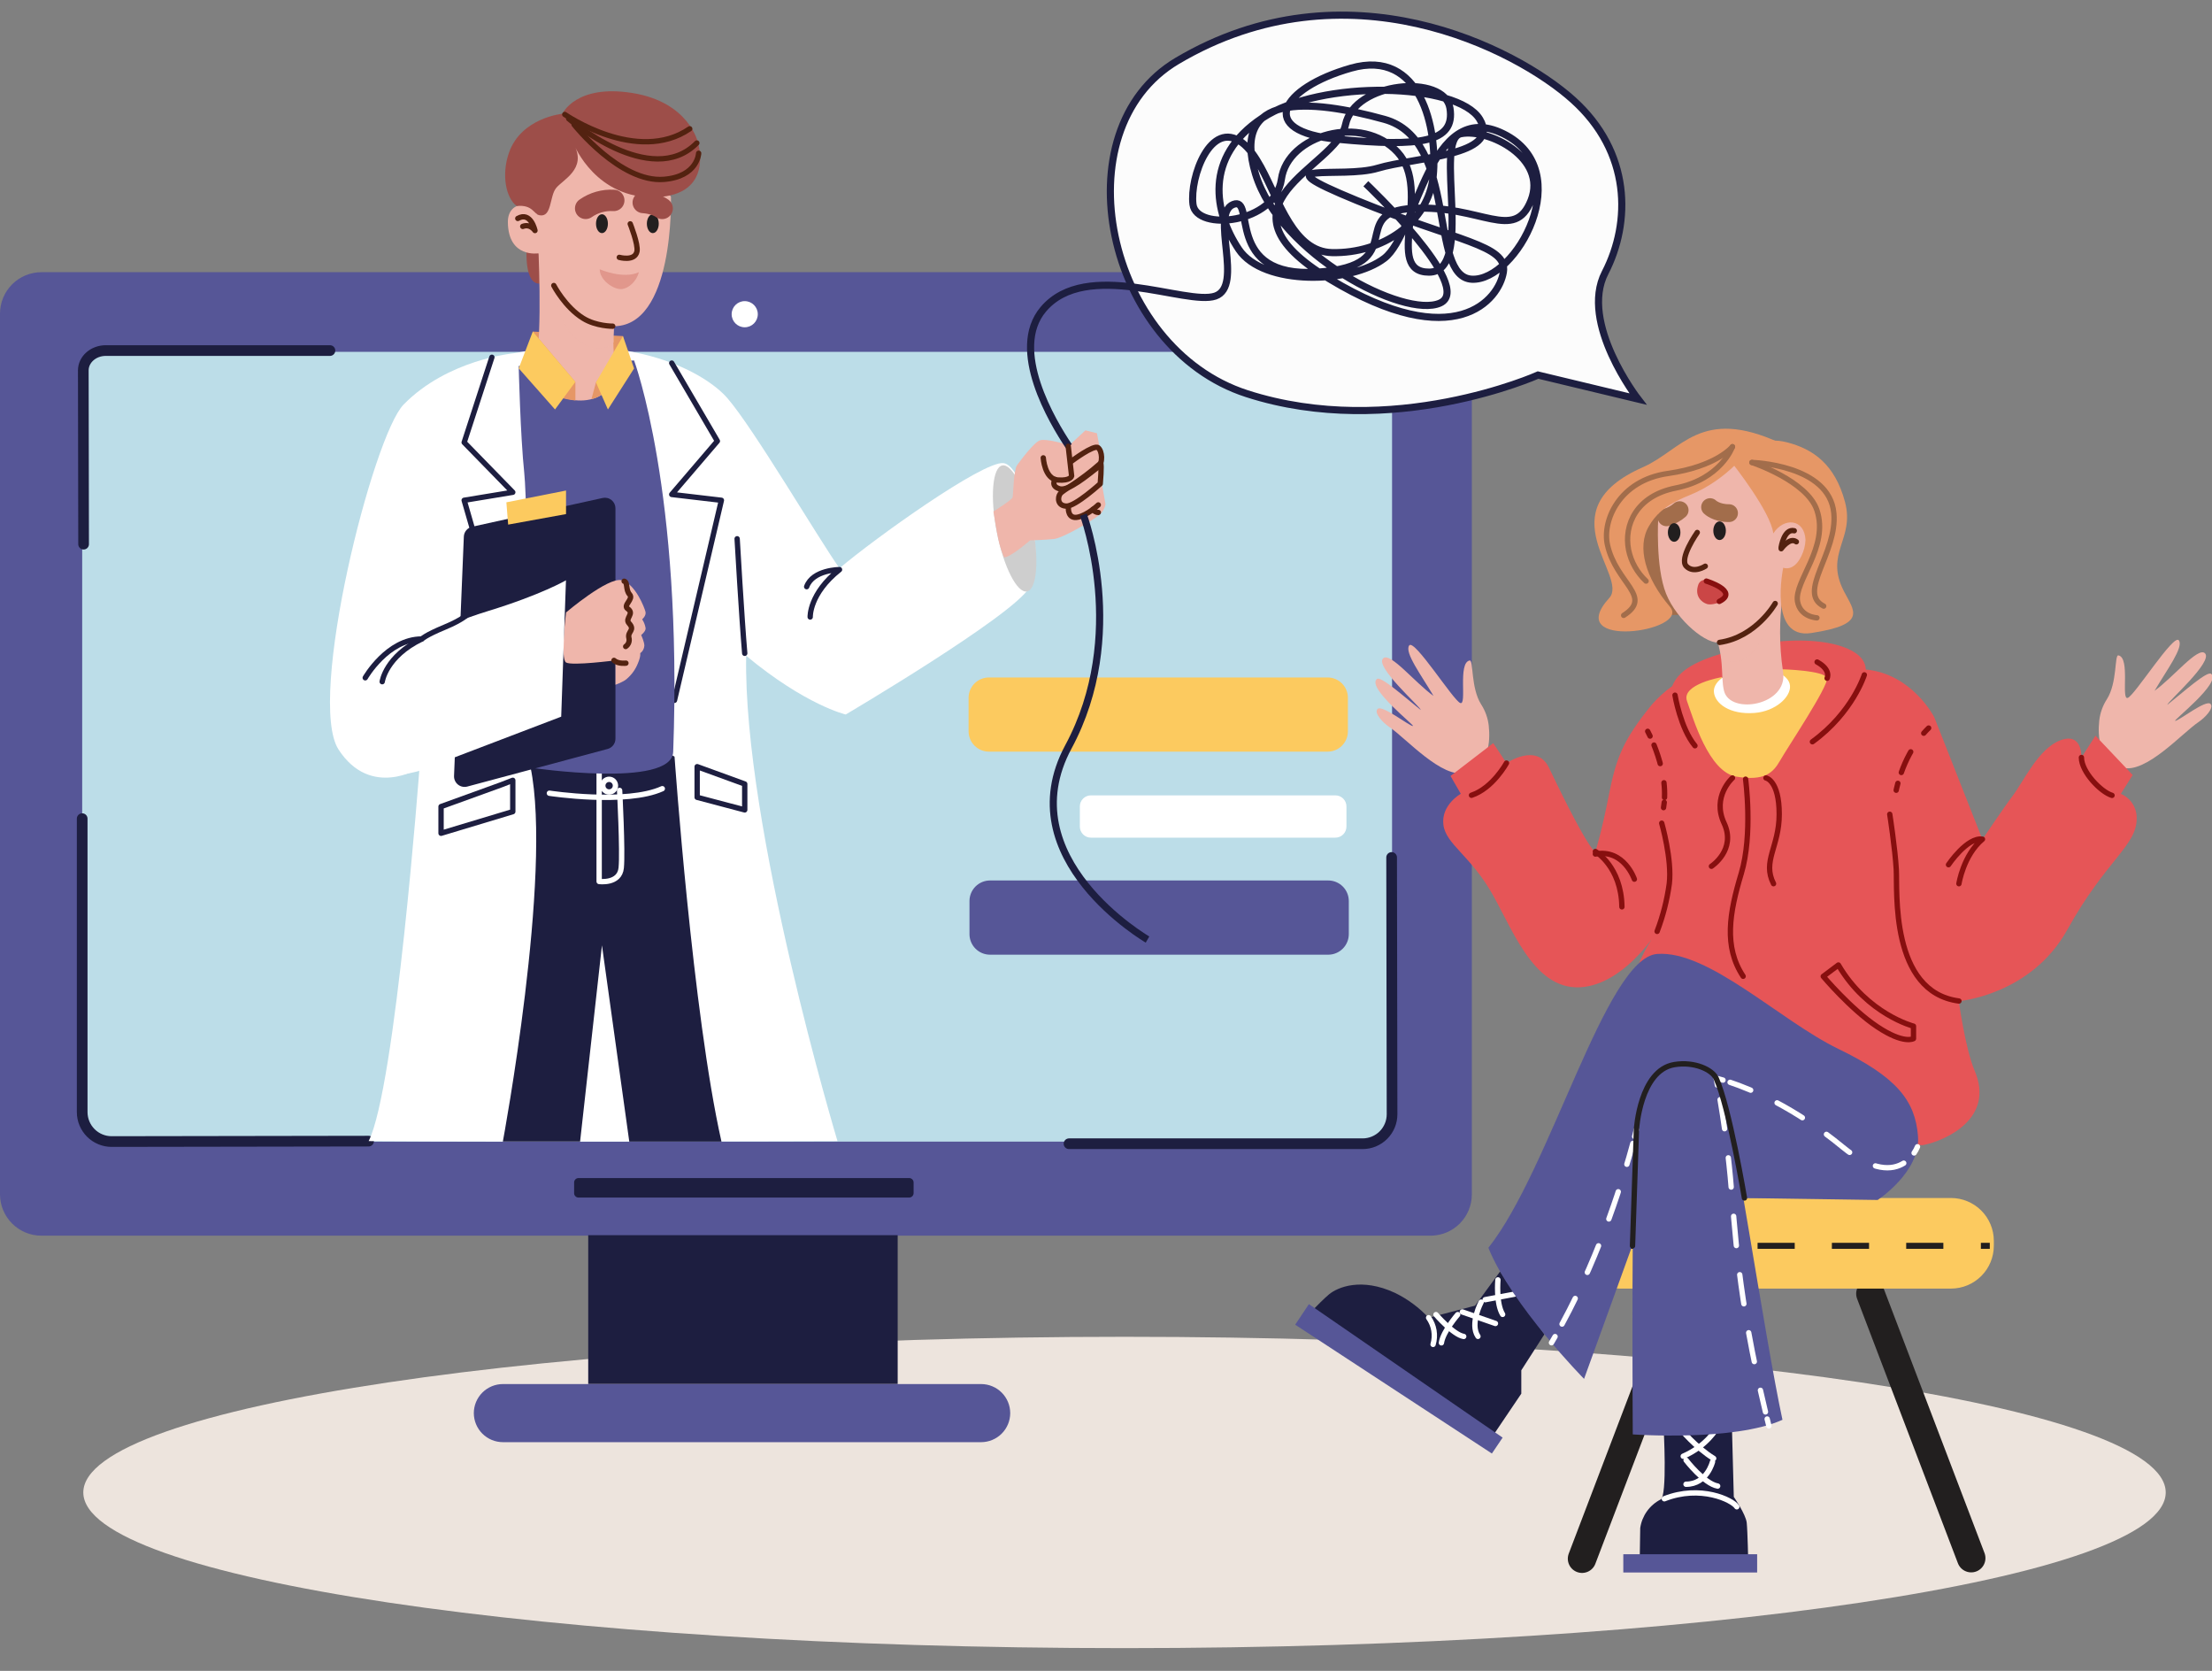 <svg width="584" height="441" viewBox="0 0 584 441" fill="none" xmlns="http://www.w3.org/2000/svg">
<rect x="0" y="0" width="584" height="441" fill="#808080" stroke="none"/>
<g clip-path="url(#clip0_1001_166)">
<path d="M296.887 435.001C448.707 435.001 571.781 416.606 571.781 393.915C571.781 371.223 448.707 352.828 296.887 352.828C145.067 352.828 21.993 371.223 21.993 393.915C21.993 416.606 145.067 435.001 296.887 435.001Z" fill="#EDE4DD"/>
<path d="M377.695 326.14H10.896C8.01 326.13 5.244 324.979 3.203 322.939C1.162 320.899 0.011 318.136 0 315.251V82.731C0.011 79.846 1.162 77.083 3.203 75.043C5.244 73.003 8.01 71.852 10.896 71.842H377.69C380.577 71.852 383.342 73.003 385.383 75.043C387.425 77.083 388.576 79.846 388.587 82.731V315.251C388.583 318.137 387.434 320.904 385.392 322.945C383.351 324.986 380.583 326.135 377.695 326.14Z" fill="#565697"/>
<path d="M359.139 301.307H30.088C28.986 301.308 27.895 301.092 26.878 300.671C25.86 300.25 24.935 299.633 24.156 298.855C23.377 298.077 22.758 297.153 22.337 296.136C21.915 295.119 21.698 294.029 21.698 292.928V101.254C21.698 99.031 22.582 96.898 24.155 95.326C25.729 93.753 27.863 92.87 30.088 92.87H359.139C361.363 92.871 363.496 93.755 365.068 95.328C366.641 96.9 367.524 99.031 367.524 101.254V292.928C367.525 294.029 367.308 295.119 366.887 296.135C366.466 297.152 365.848 298.076 365.07 298.855C364.291 299.633 363.366 300.25 362.349 300.671C361.331 301.092 360.24 301.308 359.139 301.307Z" fill="#BCDDE8"/>
<path d="M237.001 326.01H155.298V365.292H237.001V326.01Z" fill="#1D1E40"/>
<path d="M259.039 380.641H132.769C130.734 380.635 128.785 379.825 127.346 378.387C125.908 376.948 125.099 375 125.095 372.966C125.1 370.934 125.91 368.987 127.349 367.551C128.787 366.114 130.736 365.306 132.769 365.302H259.039C261.073 365.306 263.022 366.114 264.46 367.551C265.898 368.987 266.709 370.934 266.714 372.966C266.71 375 265.9 376.948 264.462 378.387C263.024 379.825 261.074 380.635 259.039 380.641Z" fill="#565697"/>
<path d="M350.499 198.386H261.091C259.667 198.385 258.303 197.819 257.296 196.813C256.29 195.808 255.724 194.444 255.722 193.022V184.172C255.724 182.75 256.29 181.386 257.296 180.38C258.303 179.375 259.667 178.809 261.091 178.808H350.499C351.922 178.809 353.287 179.375 354.293 180.38C355.3 181.386 355.866 182.75 355.867 184.172V193.022C355.867 193.726 355.728 194.424 355.458 195.074C355.189 195.725 354.793 196.317 354.295 196.815C353.796 197.313 353.204 197.708 352.553 197.978C351.902 198.247 351.204 198.386 350.499 198.386Z" fill="#FCCA5F"/>
<path d="M350.674 251.977H261.381C259.943 251.975 258.564 251.404 257.547 250.388C256.531 249.372 255.959 247.994 255.958 246.557V237.808C255.959 236.371 256.531 234.993 257.547 233.977C258.564 232.961 259.943 232.389 261.381 232.388H350.674C352.113 232.388 353.493 232.959 354.511 233.975C355.528 234.991 356.101 236.37 356.102 237.808V246.557C356.1 247.994 355.527 249.372 354.509 250.388C353.492 251.404 352.112 251.975 350.674 251.977Z" fill="#565697"/>
<path d="M352.555 221.089H288.017C287.633 221.089 287.252 221.013 286.897 220.866C286.543 220.719 286.22 220.504 285.949 220.232C285.678 219.961 285.462 219.638 285.316 219.283C285.169 218.928 285.094 218.548 285.095 218.164V212.845C285.094 212.461 285.169 212.081 285.316 211.727C285.463 211.372 285.678 211.05 285.949 210.779C286.221 210.508 286.543 210.292 286.898 210.146C287.253 209.999 287.633 209.924 288.017 209.925H352.555C352.939 209.924 353.32 209.999 353.675 210.146C354.03 210.292 354.352 210.507 354.624 210.778C354.896 211.05 355.112 211.372 355.259 211.726C355.406 212.081 355.482 212.461 355.482 212.845V218.164C355.482 218.94 355.174 219.684 354.625 220.232C354.076 220.781 353.331 221.089 352.555 221.089Z" fill="white"/>
<path d="M196.617 86.381C198.524 86.381 200.069 84.836 200.069 82.931C200.069 81.026 198.524 79.481 196.617 79.481C194.711 79.481 193.165 81.026 193.165 82.931C193.165 84.836 194.711 86.381 196.617 86.381Z" fill="white"/>
<path d="M240.038 316.081H152.741C152.432 316.081 152.135 315.958 151.917 315.74C151.698 315.521 151.575 315.225 151.575 314.916V312.096C151.575 311.787 151.698 311.491 151.917 311.273C152.135 311.054 152.432 310.931 152.741 310.931H240.038C240.347 310.931 240.644 311.054 240.862 311.273C241.081 311.491 241.204 311.787 241.204 312.096V314.916C241.201 315.224 241.077 315.519 240.859 315.737C240.641 315.955 240.346 316.078 240.038 316.081Z" fill="#1D1E40"/>
<path d="M21.698 216.07V293.528C21.699 294.549 21.901 295.56 22.292 296.503C22.684 297.446 23.257 298.302 23.98 299.024C24.703 299.745 25.561 300.317 26.505 300.707C27.449 301.098 28.461 301.298 29.483 301.297L97.313 301.187" stroke="#1D1E40" stroke-width="2.82" stroke-linecap="round" stroke-linejoin="round"/>
<path d="M282.238 301.872H359.749C360.771 301.872 361.783 301.67 362.726 301.279C363.67 300.887 364.527 300.314 365.249 299.592C365.971 298.869 366.543 298.012 366.934 297.068C367.324 296.125 367.525 295.114 367.524 294.093L367.409 226.314" stroke="#1D1E40" stroke-width="2.82" stroke-linecap="round" stroke-linejoin="round"/>
<path d="M87.112 92.525H27.922C24.645 92.525 21.983 94.88 21.993 97.785L22.073 143.626" stroke="#1D1E40" stroke-width="2.82" stroke-linecap="round" stroke-linejoin="round"/>
<path d="M135.571 93.24C135.571 93.24 118.176 94.875 106.554 106.779C98.439 115.074 80.894 184.773 89.384 197.832C97.874 210.891 110.746 202.726 110.746 202.726C110.746 202.726 104.448 287.039 97.328 301.178C136.922 301.468 221.107 301.178 221.107 301.178C221.107 301.178 196.177 218.23 196.998 173.084C212.717 186.138 223.283 188.582 223.283 188.582C223.283 188.582 267.1 162.745 271.752 155.135C276.405 147.526 270.382 122.763 264.908 122.228C259.435 121.693 230.948 142.086 221.637 149.986C215.884 141.831 198.914 112.989 192.06 105.11C186.391 98.545 167.16 87.326 135.571 93.24Z" fill="white"/>
<path d="M132.429 207.096L116.445 212.885V219.925L135.381 214.22V205.951L132.429 207.096Z" stroke="#1D1E40" stroke-width="1.41" stroke-linecap="round" stroke-linejoin="round"/>
<path d="M184.06 202.351V210.441L196.618 213.76V206.921L184.06 202.351Z" stroke="#1D1E40" stroke-width="1.41" stroke-linecap="round" stroke-linejoin="round"/>
<path d="M194.616 142.201C194.616 142.201 195.792 162.845 196.618 172.434" stroke="#1D1E40" stroke-width="1.41" stroke-linecap="round" stroke-linejoin="round"/>
<path d="M212.972 154.845C214.623 150.346 221.647 150.346 221.647 150.346C213.643 156.68 213.903 162.845 213.903 162.845" stroke="#1D1E40" stroke-width="1.41" stroke-linecap="round" stroke-linejoin="round"/>
<path d="M271.137 156.102C273.745 155.592 274.401 147.733 272.602 138.55C270.802 129.367 267.229 122.336 264.62 122.847C262.012 123.357 261.356 131.215 263.155 140.399C264.955 149.582 268.528 156.613 271.137 156.102Z" fill="#CECECE"/>
<path d="M177.346 95.83L189.398 116.419L177.346 130.502L190.459 132.042L178.071 184.838" stroke="#1D1E40" stroke-width="1.41" stroke-linecap="round" stroke-linejoin="round"/>
<path d="M129.863 94.3L122.548 116.774L135.381 129.927L122.548 132.042L139.954 192.272" stroke="#1D1E40" stroke-width="1.41" stroke-linecap="round" stroke-linejoin="round"/>
<path d="M132.759 301.298C132.759 301.298 145.932 230.739 140.064 202.481C134.195 174.224 178.087 199.701 178.087 199.701C178.087 199.701 182.854 267.521 190.479 301.313H166.139L158.925 249.512L153.152 301.298H132.759Z" fill="#1D1E40"/>
<path d="M158.185 204.201V232.654C158.185 232.654 163.588 233.399 164.013 229.054C164.438 224.709 163.588 208.621 163.588 208.621" stroke="white" stroke-width="1.41" stroke-linecap="round" stroke-linejoin="round"/>
<path d="M145.047 209.361C145.047 209.361 165.364 212.47 174.855 208.161" stroke="white" stroke-width="1.41" stroke-linecap="round" stroke-linejoin="round"/>
<path d="M160.816 209.036C161.742 209.036 162.492 208.286 162.492 207.361C162.492 206.436 161.742 205.686 160.816 205.686C159.891 205.686 159.14 206.436 159.14 207.361C159.14 208.286 159.891 209.036 160.816 209.036Z" stroke="white" stroke-width="1.41" stroke-linecap="round" stroke-linejoin="round"/>
<path d="M167.405 95.135C167.405 95.135 180.268 129.487 177.731 198.442C177.371 208.171 140.054 202.616 140.054 202.616C140.054 202.616 139.423 134.392 138.408 124.788C137.392 115.184 136.942 96.6 136.942 96.6L167.405 95.135Z" fill="#565697"/>
<path d="M124.635 139.027L159.105 131.432C159.512 131.343 159.933 131.345 160.339 131.44C160.744 131.534 161.123 131.719 161.448 131.979C161.772 132.24 162.034 132.57 162.214 132.945C162.394 133.32 162.487 133.731 162.487 134.147V194.982C162.487 195.593 162.285 196.188 161.914 196.674C161.542 197.16 161.021 197.511 160.431 197.672L123.374 207.601C122.952 207.713 122.51 207.725 122.083 207.635C121.656 207.546 121.256 207.357 120.916 207.085C120.575 206.812 120.303 206.464 120.122 206.067C119.94 205.67 119.855 205.237 119.872 204.801L122.458 141.651C122.478 141.035 122.703 140.442 123.097 139.967C123.491 139.491 124.032 139.161 124.635 139.027Z" fill="#1D1E40"/>
<path d="M133.69 132.577L134.16 138.462L149.439 135.687V129.467L133.69 132.577Z" fill="#FCCA5F"/>
<path d="M149.439 161.65C149.439 161.65 160.516 152.236 164.123 153.15C167.73 154.065 170.152 160.405 170.417 161.46C170.682 162.515 169.541 163.46 169.541 163.46C170.009 164.166 170.319 164.963 170.452 165.799C170.527 166.624 169.286 167.599 169.286 167.599C169.286 167.599 170.142 169.509 170.117 170.409C170.099 170.803 169.992 171.189 169.803 171.535C169.614 171.882 169.348 172.181 169.026 172.409C169.026 172.409 169.241 173.119 168.411 175.084C167.789 176.661 166.789 178.062 165.499 179.163C164.593 180.008 162.497 180.723 162.497 180.723V174.289C162.497 174.289 151.04 175.789 149.449 174.859C147.858 173.929 149.449 161.65 149.449 161.65" fill="#EFB6AB"/>
<path d="M165.189 170.639C165.558 170.386 165.837 170.023 165.987 169.602C166.137 169.181 166.15 168.723 166.024 168.294C165.684 166.609 167.755 166.359 166.079 164.514C164.859 163.165 167.66 162.015 165.704 160.655C164.408 159.74 167.35 158.155 166.229 156.905C165.109 155.655 165.809 153.7 164.784 153.405" stroke="#532210" stroke-width="1.41" stroke-linecap="round" stroke-linejoin="round"/>
<path d="M165.254 175.029C165.254 175.029 163.193 175.294 162.102 174.299" stroke="#532210" stroke-width="1.41" stroke-linecap="round" stroke-linejoin="round"/>
<path d="M97.764 181.758C103.162 171.864 114.869 165.569 128.912 161.26C142.956 156.95 149.424 153.16 149.424 153.16L148.164 189.157L110.716 203.446C110.716 203.446 81.919 212.35 97.764 181.758Z" fill="white"/>
<path d="M100.906 179.923C100.906 179.923 101.816 173.254 111.332 168.659" stroke="#1D1E40" stroke-width="1.41" stroke-linecap="round" stroke-linejoin="round"/>
<path d="M96.428 178.893C96.428 178.893 102.276 168.659 111.342 168.659C111.342 168.659 112.342 167.634 117.375 165.549C122.408 163.465 123.554 162.015 123.554 162.015" stroke="#1D1E40" stroke-width="1.41" stroke-linecap="round" stroke-linejoin="round"/>
<path d="M140.659 87.516L164.473 88.701L165.104 97.015H139.869L140.659 87.516Z" fill="#E69766"/>
<path d="M139.273 62.278C139.273 62.278 139.273 62.403 139.238 62.618C139.023 64.553 138.128 74.167 141.99 74.832C146.288 75.572 148.134 63.633 148.134 63.633L144.436 53.964" fill="#9D4E49"/>
<path d="M142.05 63.633C142.05 63.633 143.316 88.466 141.41 95.63C139.504 102.795 152.456 108.924 159.42 103.835C163.168 101.09 162.682 99.565 162.682 99.565C162.682 99.565 160.436 84.921 163.723 81.462C167.01 78.002 142.05 63.633 142.05 63.633Z" fill="#EFB6AB"/>
<path opacity="0.72" d="M145.887 74.072C145.887 74.072 146.618 85.431 152.626 89.876C158.83 94.48 162.037 90.281 162.037 90.281C162.037 90.281 161.747 84.651 163.338 81.947C164.623 79.767 145.887 74.072 145.887 74.072Z" fill="#EFB6AB"/>
<path d="M139.894 95.135L140.664 87.516L151.911 100.795V105.689C151.911 105.689 139.258 104.935 139.894 95.135Z" fill="#E69766"/>
<path d="M146.533 108.074L151.901 100.795L140.659 87.516L136.952 97.22L146.533 108.074Z" fill="#FCCA5F"/>
<path d="M156.153 105.33L157.344 100.925L163.498 92.306L163.918 98.66C163.918 98.66 160.036 104.765 156.153 105.33Z" fill="#E69766"/>
<path d="M160.496 108.074L157.344 100.925L164.473 88.701L167.405 97.25L160.496 108.074Z" fill="#FCCA5F"/>
<path d="M177.136 51.944C177.136 51.944 178.172 86.726 161.577 86.096C148.294 85.596 142.19 66.853 142.19 66.853C142.19 66.853 134.185 68.238 134.085 58.644C134.03 52.459 141.54 53.229 141.89 56.379C142.24 59.528 142.535 37.52 149.074 37.755C155.613 37.99 168.151 37.83 177.136 51.944Z" fill="#EFB6AB"/>
<path d="M151.631 38.34C151.631 38.34 157.429 52.594 173.104 52.049C188.778 51.504 184.235 37.55 184.235 37.55C184.235 37.55 181.964 26.976 166.995 24.551C152.026 22.127 148.484 30.026 148.484 30.026C148.484 30.026 137.622 31.051 134.38 40.29C132.339 46.084 133.555 52.259 136.412 54.374C140.659 53.949 140.914 56.544 142.44 56.814C145.767 57.424 145.032 51.814 146.838 49.609C148.644 47.404 154.848 44.605 151.631 38.34Z" fill="#9D4E49"/>
<path d="M136.707 57.658C140.139 55.709 141.24 60.848 141.24 60.848C141.24 60.848 140.029 58.983 138.013 59.758" stroke="#532210" stroke-width="1.41" stroke-linecap="round" stroke-linejoin="round"/>
<path d="M158.925 61.528C159.793 61.528 160.496 60.413 160.496 59.038C160.496 57.663 159.793 56.549 158.925 56.549C158.057 56.549 157.354 57.663 157.354 59.038C157.354 60.413 158.057 61.528 158.925 61.528Z" fill="#221F1F"/>
<path d="M172.353 61.528C173.221 61.528 173.924 60.413 173.924 59.038C173.924 57.663 173.221 56.549 172.353 56.549C171.485 56.549 170.782 57.663 170.782 59.038C170.782 60.413 171.485 61.528 172.353 61.528Z" fill="#221F1F"/>
<path d="M154.618 54.994C156.786 53.477 159.404 52.737 162.047 52.894" stroke="#9D4E49" stroke-width="5.64" stroke-linecap="round" stroke-linejoin="round"/>
<path d="M169.822 53.449C169.822 53.449 172.933 53.589 174.825 55.009" stroke="#9D4E49" stroke-width="5.64" stroke-linecap="round" stroke-linejoin="round"/>
<path d="M166.39 59.083C166.39 59.083 168.546 64.488 168.171 66.348C167.625 69.083 163.503 67.928 163.503 67.928" stroke="#532210" stroke-width="1.41" stroke-linecap="round" stroke-linejoin="round"/>
<path opacity="0.66" d="M158.335 71.072C158.335 71.072 164.508 73.777 168.666 71.842C168.066 74.287 165.939 76.127 164.163 76.297C162.047 76.492 158.345 73.992 158.335 71.072Z" fill="#D8877C"/>
<path d="M146.213 75.357C146.213 75.357 149.159 81.062 153.992 84.031C157.404 86.136 161.767 86.096 161.767 86.096" stroke="#532210" stroke-width="1.41" stroke-linecap="round" stroke-linejoin="round"/>
<path d="M151.576 32.896C151.576 32.896 163.758 48.269 175.275 47.339C184.235 46.614 184.455 40.45 184.455 40.45" stroke="#532210" stroke-width="1.41" stroke-linecap="round" stroke-linejoin="round"/>
<path d="M150.145 31.341C150.145 31.341 171.853 50.064 183.975 37.745" stroke="#532210" stroke-width="1.41" stroke-linecap="round" stroke-linejoin="round"/>
<path d="M149.109 30.211C149.109 30.211 168.226 43.495 182.094 33.996" stroke="#532210" stroke-width="1.41" stroke-linecap="round" stroke-linejoin="round"/>
<path d="M423.778 71.947C430.643 58.633 430.643 40.14 415.273 26.331C400.294 12.857 355.398 -10.331 310.811 16.062C279.848 34.391 291.875 91.876 329.202 103.91C367.525 116.269 406.073 98.99 406.073 98.99L432.449 105.32C432.449 105.32 416.914 85.261 423.778 71.947Z" fill="#FCFCFC" stroke="#1D1E40" stroke-width="1.88" stroke-miterlimit="10"/>
<path d="M262.282 134.987C262.282 134.987 267.175 131.952 267.345 131.272C267.515 130.592 267.595 124.028 268.526 122.773C269.456 121.518 272.994 116.699 274.6 116.204C276.206 115.709 281.259 117.203 281.259 117.203L282.019 117.793L286.572 113.584L289.609 114.349L290.539 119.318L291.3 123.358L290.874 127.568L291.875 133.067C291.754 133.714 291.506 134.331 291.145 134.881C290.783 135.432 290.315 135.904 289.769 136.272C287.832 137.702 280.668 142.006 278.217 142.271C275.765 142.536 271.973 142.611 271.973 142.611C271.973 142.611 266.405 147.411 265.064 147.076C263.648 143.646 263.378 141.581 262.282 134.987Z" fill="#EFB6AB"/>
<path d="M282.189 117.778C277.876 111.364 266.46 92.281 275.44 81.641C286.817 68.143 313.228 80.762 320.862 78.142C328.497 75.522 319.396 56.494 325.555 53.974C331.714 51.454 322.913 73.492 347.833 71.832C372.753 70.172 355.188 55.939 373.098 54.994C391.009 54.049 399.814 64.038 404.212 52.889C408.609 41.74 393.06 33.821 385.701 35.29C378.341 36.76 389.413 71.827 377.286 71.827C365.159 71.827 378.366 50.329 368.971 40.165C359.575 30.001 339.918 35.58 338.303 47.314C336.687 59.048 315.849 61.153 314.964 53.939C314.078 46.724 319.656 31.476 327.886 37.63C329.792 39.055 331.388 41.375 332.889 44.1C337.797 53.099 341.539 66.443 351.675 66.673C364.888 66.963 377.191 58.748 378.391 46.429C379.592 34.111 375.164 12.702 356.668 17.982C338.172 23.262 331.423 34.696 353.166 36.755C374.909 38.815 384.275 37.635 382.809 28.541C381.343 19.447 357.564 21.507 355.223 32.941C352.881 44.375 317.95 53.694 351.115 73.682C384.28 93.671 395.737 79.037 396.912 71.827C398.088 64.618 384.625 63.758 358.164 52.894C331.704 42.03 354.057 47.324 363.743 44.395C373.428 41.465 396.482 41.17 390.679 31.486C384.875 21.802 348.774 20.877 333.219 31.191C317.665 41.505 320.602 56.119 327.056 65.808C333.51 75.497 356.698 74.937 365.499 68.173C374.299 61.408 377.251 25.621 396.912 35.305C416.574 44.99 400.289 74.252 388.617 73.697C376.946 73.142 385.255 36.945 365.484 31.496C345.712 26.046 324.96 24.461 331.463 45.874C337.967 67.288 370.847 84.151 380.187 79.992C389.528 75.832 360.606 48.494 360.606 48.494" stroke="#1D1E40" stroke-width="1.88" stroke-miterlimit="10"/>
<path d="M275.44 120.843C275.44 120.843 275.77 126.423 279.247 126.688C282.724 126.953 282.925 125.633 282.925 125.633L282.029 117.778" stroke="#532210" stroke-width="1.41" stroke-linecap="round" stroke-linejoin="round"/>
<path d="M282.935 121.698C282.935 121.698 288.783 117.303 289.899 118.158C291.014 119.013 291.244 122.253 289.899 123.278C287.222 125.318 282.079 129.732 279.708 129.007C277.336 128.283 278.542 126.548 278.542 126.548" stroke="#532210" stroke-width="1.41" stroke-linecap="round" stroke-linejoin="round"/>
<path d="M279.908 130.307C279.182 131.282 279.182 133.517 281.549 133.582C283.915 133.647 290.484 127.673 290.484 127.673C290.484 127.673 290.924 122.553 290.584 122.253C284.966 127.243 280.628 129.317 279.908 130.307Z" stroke="#532210" stroke-width="1.41" stroke-linecap="round" stroke-linejoin="round"/>
<path d="M282.069 134.222C282.069 134.222 281.954 137.062 284.57 136.497C287.187 135.932 289.964 133.267 289.964 133.267" stroke="#532210" stroke-width="1.41" stroke-linecap="round" stroke-linejoin="round"/>
<path d="M289.964 135.247C289.678 135.25 289.397 135.176 289.15 135.034C288.903 134.891 288.698 134.685 288.558 134.437" stroke="#532210" stroke-width="1.41" stroke-linecap="round" stroke-linejoin="round"/>
<path d="M302.961 247.977C302.961 247.977 266.17 226.629 282.069 197.127C297.968 167.624 286.016 135.847 286.016 135.847" stroke="#1D1E40" stroke-width="1.88" stroke-miterlimit="10"/>
<path d="M520.426 411.248L493.815 341.449" stroke="#221F1F" stroke-width="7.52" stroke-miterlimit="10" stroke-linecap="round"/>
<path d="M417.685 411.393L444.295 341.589" stroke="#221F1F" stroke-width="7.52" stroke-miterlimit="10" stroke-linecap="round"/>
<path d="M427.565 340.104H515.118C518.107 340.095 520.971 338.904 523.085 336.792C525.199 334.68 526.39 331.817 526.399 328.83V327.47C526.39 324.483 525.199 321.621 523.085 319.509C520.971 317.396 518.107 316.206 515.118 316.196H427.565C424.576 316.206 421.712 317.396 419.598 319.509C417.484 321.621 416.293 324.483 416.284 327.47V328.825C416.292 331.813 417.483 334.677 419.596 336.79C421.71 338.904 424.575 340.095 427.565 340.104Z" fill="#FCCA5F"/>
<path d="M417.514 328.82H419.866" stroke="#221F1F" stroke-width="1.59" stroke-miterlimit="10"/>
<path d="M424.784 328.82H520.526" stroke="#221F1F" stroke-width="1.59" stroke-miterlimit="10" stroke-dasharray="9.81 9.81"/>
<path d="M522.982 328.82H525.334" stroke="#221F1F" stroke-width="1.59" stroke-miterlimit="10"/>
<path d="M556.237 184.568C555.145 186.258 554.459 188.178 554.236 190.177C553.791 194.312 554.111 200.941 560.334 202.616C566.558 204.291 576.104 193.482 580.471 190.552C582.147 189.432 584.579 186.888 583.628 185.808C582.473 184.493 575.253 190.267 574.278 190.267C573.532 190.267 586.545 180.208 583.783 177.858C582.738 176.973 576.429 182.678 572.186 186.043C572.272 185.198 584.504 174.514 582.107 172.389C580.211 170.719 573.732 178.823 568.834 182.323C572.011 176.898 576.589 170.824 575.243 168.999C573.898 167.174 563.671 183.418 561.78 184.188C559.889 184.958 562.516 173.564 559.279 172.974C558.233 172.794 559.029 180.208 556.237 184.568Z" fill="#EFB6AB"/>
<path d="M391.048 185.918C392.138 187.609 392.822 189.529 393.05 191.527C393.49 195.662 393.17 202.296 386.946 203.966C380.722 205.636 371.197 194.817 366.824 191.902C365.153 190.787 362.717 188.238 363.667 187.158C364.823 185.843 372.042 191.622 373.023 191.622C373.763 191.622 360.75 181.558 363.517 179.208C364.558 178.328 370.866 184.033 375.109 187.393C375.024 186.548 362.792 175.864 365.188 173.744C367.089 172.069 373.568 180.178 378.466 183.673C375.284 178.253 370.706 172.174 372.052 170.349C373.398 168.524 383.624 184.773 385.515 185.543C387.406 186.313 384.785 174.919 388.017 174.324C389.057 174.144 388.267 181.558 391.048 185.918Z" fill="#EFB6AB"/>
<path d="M436.14 185.938C428.376 195.437 426.635 200.267 424.719 210.056C422.802 219.845 421.216 224.744 421.216 224.744C421.216 224.744 419.956 225.654 408.954 202.636C405.757 195.947 397.738 201.411 397.738 201.411L394.235 196.142L382.954 204.806L385.67 209.511C385.67 209.511 380.442 212.435 381.073 217.66C381.703 222.885 388.387 225.859 394.235 236.383C400.084 246.908 406.037 263.126 419.52 260.266C429.947 258.062 437.496 245.858 437.496 245.858C437.496 245.858 425.159 261.726 434.354 270.501C443.55 279.275 502.06 303.413 507.898 302.203C513.737 300.993 526.724 295.203 521.336 282.595C518.87 276.845 517.149 264.236 517.149 264.236C517.149 264.236 536.2 262.701 545.816 245.358C556.027 226.939 564.207 223.22 564.117 215.91C564.128 214.551 563.737 213.219 562.992 212.081C562.246 210.944 561.181 210.053 559.929 209.521L563.061 204.551L553.235 194.177L549.508 199.982C549.508 199.982 549.918 193.252 544.07 195.352C538.221 197.452 534.254 206.266 531.332 210.111C529.046 213.11 523.387 221.545 523.387 221.545L510.675 189.307C510.675 189.307 504.891 177.863 492.594 176.709C492.444 169.379 475.164 166.709 458.274 171.399C449.934 173.709 443.505 176.004 441.484 181.088C439.527 182.5 437.735 184.127 436.14 185.938Z" fill="#E65557"/>
<path d="M454.616 178.713C454.616 178.713 443.775 180.573 445.396 185.053C447.017 189.532 451.099 203.801 458.464 204.991C465.828 206.181 468.109 204.016 469.971 200.736C471.832 197.457 482.778 181.088 482.353 179.013C481.928 176.938 470.431 176.644 470.431 176.644C470.431 176.644 472.312 180.863 464.112 181.833C454.296 182.983 454.616 178.713 454.616 178.713Z" fill="#FCCA5F"/>
<path d="M514.432 228.229C514.432 228.229 519.365 220.865 523.402 221.49C518.349 225.719 517.184 233.244 517.184 233.244" stroke="#870F0F" stroke-width="1.41" stroke-linecap="round" stroke-linejoin="round"/>
<path d="M421.201 224.744C421.201 224.744 428.056 228.699 428.206 239.353" stroke="#870F0F" stroke-width="1.41" stroke-linecap="round" stroke-linejoin="round"/>
<path d="M431.498 232.044C431.498 232.044 428.761 224 421.201 225.409" stroke="#870F0F" stroke-width="1.41" stroke-linecap="round" stroke-linejoin="round"/>
<path d="M498.923 214.915C498.923 214.915 500.334 224 500.644 229.479C500.954 234.959 498.948 261.821 517.189 264.206" stroke="#870F0F" stroke-width="1.41" stroke-linecap="round" stroke-linejoin="round"/>
<path d="M438.717 217.265C438.717 217.265 441.474 226.819 440.718 233.239C440.13 237.544 439.05 241.768 437.501 245.828" stroke="#870F0F" stroke-width="1.41" stroke-linecap="round" stroke-linejoin="round"/>
<path d="M460.86 205.651C460.86 205.651 462.826 220.235 459.714 230.569C456.603 240.903 455.042 249.857 460.215 257.677" stroke="#870F0F" stroke-width="1.41" stroke-linecap="round" stroke-linejoin="round"/>
<path d="M466.238 205.331C466.238 205.331 469.74 205.921 469.74 214.915C469.74 223.53 465.208 227.289 468.24 233.239" stroke="#870F0F" stroke-width="1.41" stroke-linecap="round" stroke-linejoin="round"/>
<path d="M457.398 205.331C457.398 205.331 451.895 210.216 455.187 217.265C458.479 224.314 451.84 228.644 451.84 228.644" stroke="#870F0F" stroke-width="1.41" stroke-linecap="round" stroke-linejoin="round"/>
<path d="M485.365 254.697L481.362 257.697C481.362 257.697 488.577 266.301 495.626 271.001C502.675 275.7 505.187 274.13 505.187 274.13V270.841C505.187 270.841 492.979 267.701 485.365 254.697Z" stroke="#870F0F" stroke-width="1.41" stroke-linecap="round" stroke-linejoin="round"/>
<path d="M549.523 199.927C549.523 203.726 554.651 209.041 557.608 209.926" stroke="#870F0F" stroke-width="1.41" stroke-linecap="round" stroke-linejoin="round"/>
<path d="M397.732 201.401C397.732 201.401 394.15 208.016 388.492 209.901" stroke="#870F0F" stroke-width="1.41" stroke-linecap="round" stroke-linejoin="round"/>
<path d="M500.624 208.571C500.624 208.571 500.754 207.886 501.064 206.751" stroke="#870F0F" stroke-width="1.41" stroke-linecap="round" stroke-linejoin="round"/>
<path d="M501.975 203.891C503.139 200.583 504.808 197.475 506.923 194.677" stroke="#870F0F" stroke-width="1.41" stroke-linecap="round" stroke-linejoin="round" stroke-dasharray="6 6"/>
<path d="M507.893 193.522C508.303 193.052 508.739 192.597 509.189 192.157" stroke="#870F0F" stroke-width="1.41" stroke-linecap="round" stroke-linejoin="round"/>
<path d="M435.015 193.022C435.015 193.022 435.26 193.472 435.645 194.282" stroke="#870F0F" stroke-width="1.41" stroke-linecap="round" stroke-linejoin="round"/>
<path d="M436.681 196.647C438.022 200.002 439.683 205.236 439.462 210.481" stroke="#870F0F" stroke-width="1.41" stroke-linecap="round" stroke-linejoin="round" stroke-dasharray="5.16 5.16"/>
<path d="M439.387 211.766C439.337 212.236 439.272 212.695 439.197 213.165" stroke="#870F0F" stroke-width="1.41" stroke-linecap="round" stroke-linejoin="round"/>
<path d="M492.209 178.118C492.209 178.118 489.117 188.073 478.501 195.777" stroke="#870F0F" stroke-width="1.41" stroke-linecap="round" stroke-linejoin="round"/>
<path d="M442.224 183.483C442.224 183.483 443.645 192.162 447.492 196.832" stroke="#870F0F" stroke-width="1.41" stroke-linecap="round" stroke-linejoin="round"/>
<path d="M482.383 179.013C482.383 179.013 483.539 176.814 479.741 174.729" stroke="#870F0F" stroke-width="1.41" stroke-linecap="round" stroke-linejoin="round"/>
<path d="M472.587 180.983C472.832 183.953 468.77 187.743 463.212 188.173C456.603 188.673 452.735 185.618 452.495 182.648C452.255 179.678 456.548 176.908 462.091 176.449C467.634 175.989 472.332 178.038 472.587 180.983Z" fill="white"/>
<path d="M441.924 162.315L466.483 161.2C469.443 161.065 472.228 159.761 474.225 157.575C476.223 155.388 477.269 152.498 477.135 149.541L476.634 138.637C476.498 135.679 475.193 132.897 473.006 130.9C470.818 128.904 467.927 127.856 464.968 127.988L440.413 129.108C438.947 129.174 437.509 129.528 436.18 130.149C434.851 130.771 433.658 131.648 432.668 132.731C431.678 133.814 430.912 135.081 430.412 136.459C429.913 137.838 429.69 139.302 429.757 140.767L430.257 151.666C430.322 153.131 430.676 154.568 431.298 155.897C431.92 157.225 432.798 158.418 433.882 159.407C434.965 160.396 436.233 161.162 437.613 161.661C438.993 162.16 440.458 162.382 441.924 162.315Z" fill="#A26D4B"/>
<path d="M471.947 151.106C471.947 151.106 468.445 162.25 470.761 177.368C472.097 186.183 456.818 188.782 455.172 182.368C454.131 178.288 455.642 173.019 451.78 165.134C447.622 156.65 471.947 151.106 471.947 151.106Z" fill="#EFB6AB"/>
<path opacity="0.72" d="M455.642 174.184C457.418 175.004 459.875 175.434 463.307 171.499C466.739 167.564 468.675 159.3 468.675 159.3L452.86 164.64C452.86 164.64 453.856 173.369 455.642 174.184Z" fill="#EFB6AB"/>
<path d="M437.796 136.732C437.796 136.732 437.026 149.576 439.858 156.67C442.724 163.865 450.959 170.519 454.271 169.484C464.943 166.179 466.664 161.78 468.675 159.28C478.18 147.511 484.469 146.991 484.149 139.242C483.829 131.637 467.779 116.624 448.573 120.888C438.597 123.118 437.796 136.732 437.796 136.732Z" fill="#EFB6AB"/>
<path d="M451.485 133.847C451.485 133.847 453.075 135.437 456.488 135.437" stroke="#A26D4B" stroke-width="4.7" stroke-linecap="round" stroke-linejoin="round"/>
<path d="M443.45 134.647C442.447 135.521 441.265 136.166 439.988 136.537" stroke="#A26D4B" stroke-width="4.7" stroke-linecap="round" stroke-linejoin="round"/>
<path d="M453.996 142.536C454.911 142.536 455.652 141.435 455.652 140.077C455.652 138.718 454.911 137.617 453.996 137.617C453.081 137.617 452.34 138.718 452.34 140.077C452.34 141.435 453.081 142.536 453.996 142.536Z" fill="#221F1F"/>
<path d="M441.999 142.996C442.913 142.996 443.655 141.895 443.655 140.537C443.655 139.178 442.913 138.077 441.999 138.077C441.084 138.077 440.343 139.178 440.343 140.537C440.343 141.895 441.084 142.996 441.999 142.996Z" fill="#221F1F"/>
<path d="M448.103 140.537C448.103 140.537 443.225 147.441 445.216 149.446C447.207 151.451 450.219 149.446 450.219 149.446" stroke="#532210" stroke-width="1.41" stroke-linecap="round" stroke-linejoin="round"/>
<path d="M448.393 154.265C448.542 153.869 448.821 153.536 449.184 153.318C449.548 153.101 449.974 153.014 450.394 153.071C452.535 153.316 455.037 154.525 455.772 156.285C456.723 158.55 452.27 159.9 450.684 159.425C449.248 158.985 447.292 157.325 448.393 154.265Z" fill="#CB4646"/>
<path d="M450.499 153.37C450.499 153.37 459.254 156.06 453.921 158.735" stroke="#870F0F" stroke-width="1.41" stroke-linecap="round" stroke-linejoin="round"/>
<path d="M457.398 122.318C457.398 122.318 467.549 135.132 468.174 140.792C470.991 136.422 476.444 136.927 476.68 142.536C476.612 143.999 476.244 145.432 475.599 146.746C473.538 151.051 470.796 149.841 470.796 149.841C470.796 149.841 466.794 168.839 478.21 167.079C493.124 164.8 489.507 161.245 486.836 156.08C481.607 145.941 489.757 142.406 487.106 132.477C484.454 122.548 478.701 118.523 471.802 116.749C465.863 115.199 460.06 117.659 457.398 122.318Z" fill="#E69766"/>
<path d="M462.226 118.034C462.226 118.034 456.397 126.573 445.891 130.772C439.147 133.462 436.886 136.272 435.385 138.797C432.028 144.321 434.444 152.656 440.888 160.145C446.547 166.704 412.266 171.644 424.879 157.815C430.137 152.056 407.868 134.692 433.744 123.318C444.01 118.818 448.988 107.264 469.86 116.864C466.624 118.768 462.226 118.034 462.226 118.034Z" fill="#E69766"/>
<path d="M457.398 117.904C457.398 117.904 454.426 126.433 442.429 128.803C432.018 130.857 428.666 138.557 429.972 145.151C430.627 148.301 432.239 151.172 434.589 153.37" stroke="#A26D4B" stroke-width="1.41" stroke-linecap="round" stroke-linejoin="round"/>
<path d="M470.256 144.416C470.256 144.416 471.036 139.417 473.713 140.087" stroke="#532210" stroke-width="1.41" stroke-linecap="round" stroke-linejoin="round"/>
<path d="M470.256 144.831C470.256 144.831 472.512 141.676 474.258 142.996" stroke="#532210" stroke-width="1.41" stroke-linecap="round" stroke-linejoin="round"/>
<path d="M468.675 159.29C468.675 159.29 463.642 168.169 453.986 169.559" stroke="#532210" stroke-width="1.41" stroke-linecap="round" stroke-linejoin="round"/>
<path d="M462.536 122.063C462.536 122.063 477.09 126.883 479.691 134.647C482.973 144.416 473.638 153.43 474.568 158.745C475.304 162.91 479.691 163.07 479.691 163.07" stroke="#A26D4B" stroke-width="1.41" stroke-linecap="round" stroke-linejoin="round"/>
<path d="M462.536 122.063C462.536 122.063 482.963 122.608 484.159 135.437C485.16 145.966 474.373 156.38 481.482 159.975" stroke="#A26D4B" stroke-width="1.41" stroke-linecap="round" stroke-linejoin="round"/>
<path d="M457.398 117.904C457.398 117.904 453.22 123.143 440.358 124.968C427.495 126.793 422.988 137.437 424.378 143.751C426.63 154.01 436.521 157.405 428.666 162.42" stroke="#A26D4B" stroke-width="1.41" stroke-linecap="round" stroke-linejoin="round"/>
<path d="M457.748 395.08C457.748 395.08 460.925 399.675 461.16 401.909C461.395 404.144 461.565 412.409 461.565 412.409L432.883 413.353L433.044 403.284C433.276 401.7 433.883 400.194 434.812 398.89C435.742 397.586 436.969 396.522 438.392 395.785C440.273 395.22 439.202 376.507 439.202 376.507H457.253L457.748 395.08Z" fill="#1D1E40"/>
<path d="M458.539 397.695C457.393 395.88 448.928 391.81 439.407 395.58" stroke="white" stroke-width="1.41" stroke-linecap="round" stroke-linejoin="round"/>
<path d="M443.535 376.992C443.535 376.992 447.752 382.076 452.435 384.931" stroke="white" stroke-width="1.41" stroke-linecap="round" stroke-linejoin="round"/>
<path d="M453.301 376.852C453.301 376.852 450.744 381.596 444.395 384.351" stroke="white" stroke-width="1.41" stroke-linecap="round" stroke-linejoin="round"/>
<path d="M445.151 385.401C445.151 385.401 449.909 391.595 453.491 392.225" stroke="white" stroke-width="1.41" stroke-linecap="round" stroke-linejoin="round"/>
<path d="M452.135 385.796C452.135 385.796 450.704 391.745 445.131 391.745" stroke="white" stroke-width="1.41" stroke-linecap="round" stroke-linejoin="round"/>
<path d="M407.748 352.169L401.645 361.668V367.837L392.029 382.081L342.855 349.679C342.855 349.679 348.553 343.549 350.885 341.625C353.216 339.7 359.475 337.125 368.305 341.24C371.643 342.866 374.652 345.095 377.18 347.814L389.443 344.614L396.032 335.615L407.748 352.189" fill="#1D1E40"/>
<path d="M345.571 344.209L396.717 379.436L393.88 383.636L341.949 349.634L345.571 344.209Z" fill="#565697"/>
<path d="M378.351 354.838C378.706 353.652 378.784 352.399 378.58 351.178C378.377 349.956 377.896 348.797 377.175 347.789" stroke="white" stroke-width="1.41" stroke-linecap="round" stroke-linejoin="round"/>
<path d="M395.476 337.805C395.476 337.805 394.916 344.004 396.717 346.919" stroke="white" stroke-width="1.41" stroke-linecap="round" stroke-linejoin="round"/>
<path d="M392.104 343.034L399.784 341.59" stroke="white" stroke-width="1.41" stroke-linecap="round" stroke-linejoin="round"/>
<path d="M391.049 343.674C391.049 343.674 387.967 349.434 390.203 352.714" stroke="white" stroke-width="1.41" stroke-linecap="round" stroke-linejoin="round"/>
<path d="M386.076 346.269L394.821 349.314" stroke="white" stroke-width="1.41" stroke-linecap="round" stroke-linejoin="round"/>
<path d="M384.855 346.969C384.855 346.969 381.013 351.359 380.552 354.423" stroke="white" stroke-width="1.41" stroke-linecap="round" stroke-linejoin="round"/>
<path d="M379.116 346.969C379.116 346.969 383.689 352.299 386.441 352.739" stroke="white" stroke-width="1.41" stroke-linecap="round" stroke-linejoin="round"/>
<path d="M463.912 410.219H428.576V415.038H463.912V410.219Z" fill="#565697"/>
<path d="M495.726 316.717C495.726 316.717 507.118 309.277 506.377 299.853C505.637 290.429 500.679 284.254 485.325 276.825C469.971 269.396 451.129 250.762 437.516 251.782C423.903 252.802 409.289 308.852 392.95 329.336C399.143 344.589 418.215 363.933 418.215 363.933L439.507 305.118L460.56 316.202L495.726 316.717Z" fill="#565697"/>
<path d="M443.6 280.105C443.6 280.105 433.484 280.365 432.033 291.689C430.582 303.013 431.072 378.591 431.072 378.591C431.072 378.591 457.813 380.516 470.596 374.737C466.018 353.549 457.088 293.539 454.942 288.559C452.795 283.579 450.339 280.585 443.6 280.105Z" fill="#565697"/>
<path d="M506.247 302.663C506.007 303.241 505.707 303.792 505.352 304.308" stroke="white" stroke-width="1.41" stroke-linecap="round" stroke-linejoin="round"/>
<path d="M502.615 307.002C499.613 308.872 494.5 309.332 486.39 302.663C473.618 292.164 462.326 287.509 456.763 285.664" stroke="white" stroke-width="1.41" stroke-linecap="round" stroke-linejoin="round" stroke-dasharray="7.74 7.74"/>
<path d="M454.897 285.074C453.721 284.734 453.08 284.574 453.08 284.574C453.08 284.574 453.211 285.234 453.436 286.414" stroke="white" stroke-width="1.41" stroke-linecap="round" stroke-linejoin="round"/>
<path d="M454.131 290.249C454.937 295.023 456.057 302.383 456.828 310.657C458.113 324.526 458.669 341.655 466.108 372.652" stroke="white" stroke-width="1.41" stroke-linecap="round" stroke-linejoin="round" stroke-dasharray="7.75 7.75"/>
<path d="M466.559 374.522C466.709 375.122 466.859 375.737 467.009 376.347" stroke="white" stroke-width="1.41" stroke-linecap="round" stroke-linejoin="round"/>
<path d="M409.61 354.398C409.93 353.858 410.24 353.314 410.56 352.769" stroke="white" stroke-width="1.41" stroke-linecap="round" stroke-linejoin="round"/>
<path d="M412.401 349.469C422.908 330.15 428.911 309.892 431.092 301.793" stroke="white" stroke-width="1.41" stroke-linecap="round" stroke-linejoin="round" stroke-dasharray="7.6 7.6"/>
<path d="M431.573 299.973C431.873 298.798 432.023 298.148 432.023 298.148" stroke="white" stroke-width="1.41" stroke-linecap="round" stroke-linejoin="round"/>
<path d="M460.56 316.192C460.56 316.192 456.518 292.114 453.095 284.604C452.07 282.36 447.432 280.105 442.049 280.985C432.953 282.485 432.043 298.133 432.043 298.133L431.007 328.831" stroke="#221F1F" stroke-width="1.41" stroke-linecap="round" stroke-linejoin="round"/>
</g>
<defs>
<clipPath id="clip0_1001_166">
<rect width="584" height="441" fill="white"/>
</clipPath>
</defs>
</svg>
